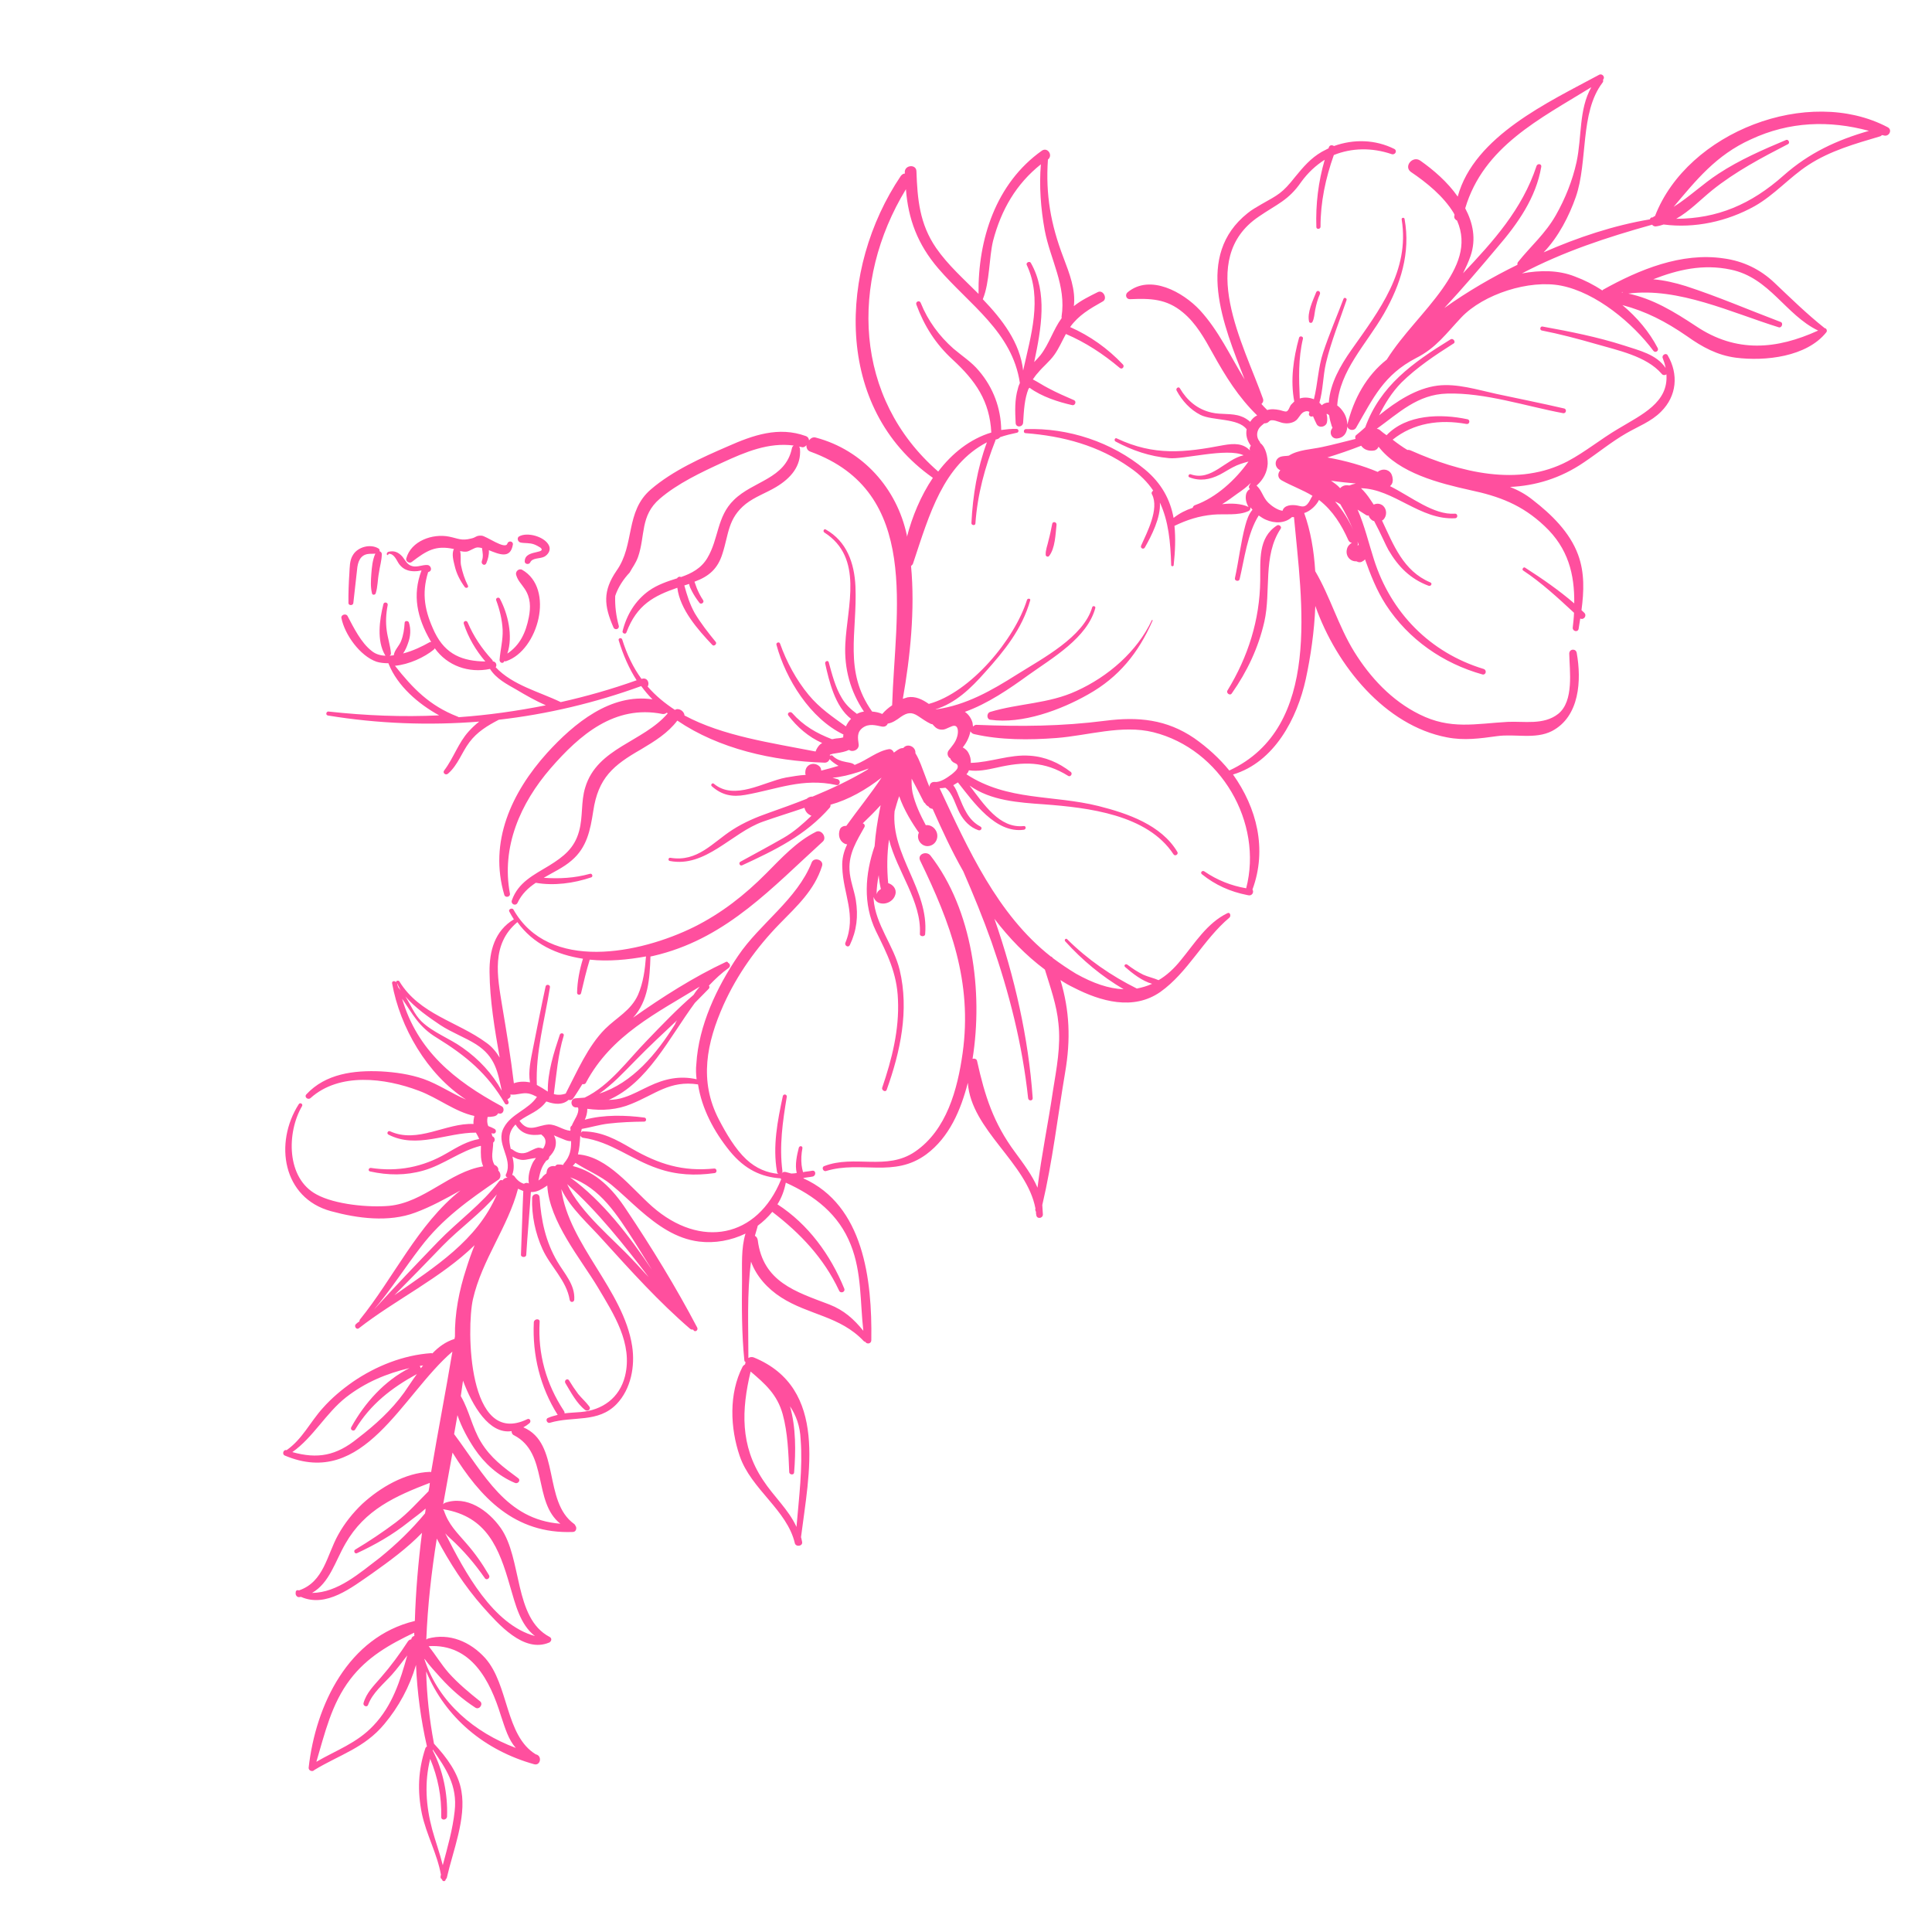 <svg xmlns="http://www.w3.org/2000/svg" xmlns:xlink="http://www.w3.org/1999/xlink" width="500" zoomAndPan="magnify" viewBox="0 0 375 375" height="500" preserveAspectRatio="xMidYMid meet" version="1.0"><defs><clipPath id="ba3a82c058"><path d="M 54 14 L 367 14 L 367 366 L 54 366 Z M 54 14 " clip-rule="nonzero"/></clipPath><clipPath id="570334f6b4"><path d="M 292.16 405.73 L 19.898 352.078 L 95.156 -29.824 L 367.418 23.828 Z M 292.16 405.73 " clip-rule="nonzero"/></clipPath><clipPath id="829c796cec"><path d="M 292.16 405.73 L 19.898 352.078 L 95.156 -29.824 L 367.418 23.828 Z M 292.16 405.73 " clip-rule="nonzero"/></clipPath><clipPath id="43eca11890"><path d="M 291.941 405.688 L 19.961 352.094 L 95.371 -30.578 L 367.352 23.02 Z M 291.941 405.688 " clip-rule="nonzero"/></clipPath><clipPath id="696466928f"><path d="M 291.941 405.688 L 20.109 352.121 L 95.367 -29.793 L 367.203 23.773 Z M 291.941 405.688 " clip-rule="nonzero"/></clipPath></defs><g clip-path="url(#ba3a82c058)"><g clip-path="url(#570334f6b4)"><g clip-path="url(#829c796cec)"><g clip-path="url(#43eca11890)"><g clip-path="url(#696466928f)"><path fill="#ff4f9e" d="M 97.012 116.176 C 96.766 115.809 96.156 116.086 96.309 116.512 C 96.988 118.312 97.465 120.309 97.562 122.234 C 97.645 124.234 97.113 126.113 96.969 128.07 C 96.941 128.617 97.598 128.906 97.855 128.402 L 97.867 128.324 C 98.023 128.355 98.176 128.387 98.266 128.324 C 104.477 126.219 107.711 114.238 101.359 110.605 C 100.719 110.238 99.941 110.961 100.203 111.648 C 100.543 112.746 101.156 113.266 101.828 114.27 C 102.996 116.008 103.031 117.836 102.641 119.824 C 102.055 122.801 100.945 125.203 98.477 126.859 C 99.625 123.438 98.574 119.102 97.012 116.176 Z M 113.59 273.691 C 114.078 274.027 114.812 273.535 114.367 272.977 C 113.738 272.137 112.926 271.418 112.223 270.57 C 111.594 269.73 110.98 268.812 110.441 267.914 C 110.133 267.457 109.496 267.891 109.711 268.406 C 110.785 270.203 111.934 272.414 113.59 273.691 Z M 110.578 252.312 C 110.703 252.891 111.438 252.801 111.465 252.246 C 111.641 249.348 109.527 247.184 108.164 244.852 C 105.906 240.996 105.039 236.938 104.734 232.434 C 104.688 231.473 103.312 231.598 103.285 232.547 C 103.172 235.934 103.918 239.414 105.301 242.465 C 106.852 245.863 109.973 248.543 110.578 252.312 Z M 255.477 56.707 C 254.84 58.328 253.652 60.715 254.102 62.469 C 254.211 62.727 254.609 62.727 254.73 62.512 C 255.109 61.793 255.121 60.922 255.289 60.086 C 255.5 59.012 255.77 58.035 256.195 57.09 C 256.379 56.57 255.734 56.203 255.477 56.707 Z M 239.098 134.574 C 242.082 130.324 244.25 125.75 245.41 120.664 C 246.742 114.738 245.07 107.902 248.566 102.641 C 248.887 102.227 248.199 101.691 247.82 102.016 C 244.176 104.391 244.66 108.773 244.609 112.648 C 244.527 120.328 242.242 127.496 238.258 134.012 C 237.922 134.5 238.75 135.141 239.098 134.574 Z M 202.969 107.695 C 202.984 108.016 203.426 108.184 203.641 107.906 C 204.812 106.395 204.867 103.707 205.074 101.844 C 205.102 101.293 204.34 101.141 204.234 101.676 C 204.023 102.746 203.812 103.816 203.523 104.871 C 203.344 105.789 202.918 106.734 202.969 107.695 Z M 79.918 109.078 C 82.812 106.871 84.535 105.781 88.109 106.566 C 87.609 107.5 88.039 108.93 88.258 109.848 C 88.598 111.344 89.289 112.672 90.223 113.965 C 90.484 114.254 91 114.039 90.832 113.688 C 90.203 112.453 89.758 111.094 89.477 109.691 C 89.324 108.867 89.535 107.801 89.301 106.961 C 89.758 107.051 90.141 107.125 90.633 107.062 C 91.211 106.941 92.051 106.312 92.613 106.262 C 92.859 106.234 93.242 106.309 93.547 106.367 C 93.684 107.266 93.855 108.016 93.523 108.902 C 93.324 109.5 94.105 109.969 94.395 109.312 C 94.699 108.578 94.957 107.68 94.891 106.793 C 96.879 107.578 99.066 108.566 99.543 105.727 C 99.68 105.039 98.688 104.844 98.477 105.516 C 98.066 106.781 94.332 103.984 93.465 103.973 C 92.363 103.914 92.441 104.324 91.449 104.527 C 89.527 105.02 88.914 104.504 87.156 104.156 C 83.945 103.523 79.77 105 78.859 108.395 C 78.68 108.91 79.445 109.461 79.918 109.078 Z M 101.055 105.309 C 101.898 105.477 102.797 105.332 103.684 105.668 C 104.125 105.836 104.555 106.078 104.91 106.305 C 105.52 106.82 104.848 107.008 104.27 107.133 C 103.184 107.395 101.871 107.613 101.848 108.957 C 101.816 109.504 102.656 109.672 102.914 109.168 C 103.34 108.219 104.793 108.504 105.676 108.043 C 106.395 107.629 106.957 106.789 106.57 105.918 C 105.801 104.18 102.348 103.184 100.73 104.133 C 100.273 104.441 100.52 105.203 101.055 105.309 Z M 84.395 125.832 C 84.379 125.906 84.285 125.969 84.18 126.105 C 82.383 127.574 79.41 128.973 76.66 129.227 C 80.152 133.641 83.387 136.977 88.77 139.07 C 88.844 139.082 88.98 139.191 89.059 139.207 C 94.691 138.809 100.324 138.016 105.941 136.898 C 103.969 136.035 102.043 134.941 100.27 133.879 C 98.344 132.781 96.324 131.75 95.109 129.844 C 90.973 130.699 86.816 129.242 84.395 125.832 Z M 167.469 141.246 C 166.262 142.121 166.512 143.281 166.668 144.5 C 166.793 145.477 165.559 146.109 164.793 145.559 C 164.09 145.898 163.266 146.055 162.367 146.191 C 161.953 146.273 161.312 146.305 161.023 146.562 C 161.102 146.578 161.086 146.656 161.16 146.672 C 161.344 146.547 161.57 146.594 161.695 146.777 C 162.43 147.477 163.332 147.734 164.246 147.914 C 164.859 148.035 165.484 148.078 165.887 148.473 C 165.977 148.414 166.055 148.43 166.145 148.363 C 168.293 147.52 170.305 145.773 172.52 145.414 C 172.93 145.34 173.344 145.66 173.5 146.086 C 173.863 145.84 174.152 145.578 174.504 145.41 C 174.777 145.227 175.098 145.211 175.344 145.18 C 176.086 144.215 177.785 144.867 177.68 146.195 C 178.527 147.555 179.004 149.156 179.586 150.617 C 179.848 151.305 180.098 152.066 180.434 152.77 C 180.371 152.281 180.723 151.715 181.426 151.773 C 182.508 151.91 183.895 150.91 184.734 150.285 C 185.113 149.961 185.953 149.332 185.906 148.77 C 185.859 148.207 185.387 148.191 185.035 147.961 C 184.758 147.75 184.559 147.551 184.465 147.215 C 183.961 146.957 183.715 146.195 184.141 145.645 C 184.781 144.82 185.48 144.082 185.766 143.031 C 185.949 142.508 186.16 141.043 185.316 140.875 C 184.785 140.773 183.672 141.586 183.031 141.617 C 182.145 141.68 181.652 141.344 181.074 140.676 C 181.074 140.676 181.074 140.676 181.012 140.582 C 180.938 140.566 180.859 140.555 180.707 140.523 C 179.836 140.113 179.07 139.566 178.227 139.004 C 176.895 138.109 176.055 138.34 174.867 139.133 C 174.027 139.762 173.207 140.316 172.305 140.453 C 172.141 140.898 171.699 141.129 171.16 141.023 C 170.016 140.797 168.672 140.375 167.469 141.246 Z M 173.043 174.164 C 173.027 174.242 173.027 174.242 173.043 174.164 Z M 171.91 173.465 Z M 170.977 172.566 C 170.762 171.652 170.621 170.754 170.559 169.867 C 170.316 171.09 170.152 172.324 170.141 173.594 C 170.215 173.211 170.535 172.797 170.977 172.566 Z M 190.762 58.082 C 194.512 61.992 197.992 66.488 198.59 71.922 C 200.082 65.152 202.367 57.988 199.293 51.43 C 199.062 50.988 199.855 50.59 200.086 51.031 C 203.387 56.84 202.094 63.805 200.738 70.281 C 201.133 69.883 201.543 69.406 201.957 68.934 C 203.66 66.73 204.445 63.949 206.074 61.734 C 206.086 61.656 206.027 61.562 206.043 61.488 C 207.004 55.406 203.859 50.422 202.773 44.656 C 202.012 40.461 201.68 36.109 202.031 31.895 C 197.234 35.711 194.344 40.695 192.758 46.73 C 191.961 49.984 192.125 54.777 190.762 58.082 Z M 242.34 98.398 C 241.863 97.586 241.648 96.672 241.906 95.773 C 242.055 95.406 242.285 95.055 242.621 94.957 C 242.422 94.762 242.312 94.5 242.543 94.148 C 242.648 94.012 242.68 93.859 242.785 93.723 C 241.996 94.52 241.066 95.211 240.242 95.762 C 239.223 96.512 238.199 97.262 237.207 97.859 C 238.996 97.656 240.887 97.715 242.34 98.398 Z M 258.5 93.328 C 258.422 93.312 258.344 93.297 258.344 93.297 C 258.973 93.738 259.602 94.18 260.121 94.758 C 260.625 94.223 261.203 94.098 261.891 94.234 C 262.32 94.078 262.746 93.93 263.16 93.848 C 261.523 93.688 260.043 93.555 258.5 93.328 Z M 260.145 97.855 C 259.793 97.629 259.426 97.477 259.133 97.344 C 260.621 99.062 261.832 100.969 262.648 102.871 C 261.957 101.148 261.094 99.473 260.145 97.855 Z M 263.742 105.789 C 263.637 105.527 263.539 105.191 263.434 104.934 C 263.496 105.023 263.48 105.102 263.523 105.27 C 263.559 105.512 263.605 105.68 263.48 105.895 C 263.574 105.832 263.664 105.773 263.742 105.789 Z M 75.465 107.09 C 76.551 106.828 77.348 107.223 78.066 107.996 C 78.707 108.762 79 109.691 80.148 109.918 C 81.062 110.098 81.949 109.637 82.895 109.664 C 83.539 109.633 83.984 110.594 83.359 110.945 C 83.266 111.008 83.191 110.992 83.098 111.055 C 81.781 115.316 82.465 118.707 84.371 122.73 C 86.52 127.121 89.852 128.332 94.207 128.395 C 92.336 126.203 90.91 123.777 90.016 121.062 C 89.875 120.562 90.562 120.301 90.777 120.816 C 91.914 123.504 93.512 125.879 95.473 128.012 C 95.609 128.117 95.656 128.285 95.641 128.363 C 96.266 128.406 96.527 129.094 96.211 129.508 C 99.488 133.008 104.715 134.277 108.84 136.281 C 113.742 135.184 118.699 133.781 123.566 132.039 C 122.109 129.77 120.957 127.16 120.09 124.293 C 119.941 123.867 120.609 123.68 120.766 124.109 C 121.691 127.066 122.934 129.617 124.496 131.75 C 124.496 131.75 124.496 131.75 124.57 131.766 C 125.598 131.41 126.164 132.551 125.707 133.254 C 127.258 135.07 129.109 136.543 131.004 137.793 C 131.738 137.301 132.852 138.074 132.855 138.871 C 140.32 142.879 149.746 144.184 158.301 145.867 C 158.484 145.348 158.836 144.781 159.215 144.461 C 159.309 144.398 159.488 144.277 159.582 144.219 C 156.949 143.062 154.715 141.113 153.016 138.875 C 152.707 138.418 153.348 137.988 153.746 138.383 C 155.949 140.883 158.523 142.34 161.473 143.477 C 161.641 143.434 161.793 143.461 161.883 143.402 C 162.465 143.277 163.09 143.32 163.684 143.121 C 163.637 142.953 163.684 142.723 163.715 142.57 C 157.262 139.473 152.508 131.793 150.715 125.172 C 150.559 124.746 151.246 124.484 151.402 124.91 C 152.68 128.492 154.535 131.953 156.973 134.895 C 159.09 137.453 161.609 139.141 164.184 140.996 C 164.457 140.418 164.793 139.926 165.188 139.527 C 162.078 137.172 160.922 132.184 160.164 128.777 C 160.086 128.367 160.695 128.09 160.848 128.516 C 161.496 130.867 162.117 133.371 163.371 135.441 C 164.141 136.785 165.152 137.695 166.328 138.562 C 166.77 138.332 167.199 138.18 167.688 138.117 C 165.051 134.188 163.844 129.82 164.074 125.027 C 164.422 117.637 167.691 108.285 160.012 103.359 C 159.66 103.129 159.934 102.551 160.285 102.777 C 164.352 105.086 165.832 109.266 166.043 113.828 C 166.422 122.789 163.68 130.266 169.277 138.113 C 169.977 138.172 170.59 138.289 171.246 138.582 C 171.762 137.969 172.434 137.387 173.164 136.895 C 173.727 118.758 178.867 95.488 157.309 87.668 C 156.715 87.473 156.5 86.953 156.527 86.406 C 156.316 86.68 155.949 86.926 155.504 86.758 C 155.352 86.727 155.277 86.715 155.125 86.684 C 155.188 86.777 155.23 86.941 155.277 87.109 C 155.562 90.5 153.434 92.855 150.641 94.527 C 148.75 95.664 146.539 96.418 144.754 97.812 C 141.266 100.617 141.457 103.668 140.25 107.398 C 139.34 110.395 137.617 111.879 134.797 112.91 C 134.949 113.336 135.105 113.766 135.258 114.191 C 135.582 114.969 135.98 115.762 136.473 116.492 C 136.781 116.949 136.047 117.441 135.742 116.984 C 135.172 116.234 134.684 115.508 134.281 114.711 C 134.051 114.27 133.824 113.828 133.758 113.34 C 133.426 113.434 133.164 113.539 132.828 113.633 C 133.336 115.477 133.863 117.25 134.859 119.031 C 136.059 121.012 137.449 122.797 138.922 124.594 C 139.246 124.973 138.574 125.559 138.254 125.176 C 135.496 122.25 131.984 118.309 131.469 114.082 C 126.953 115.648 123.602 117.367 121.586 122.762 C 121.418 123.207 120.762 122.918 120.836 122.535 C 121.621 119.359 123.277 116.59 125.957 114.66 C 127.621 113.48 129.574 112.832 131.434 112.246 C 131.574 111.957 131.906 111.863 132.199 112 C 134.242 111.293 136.105 110.309 137.289 108.32 C 139.539 104.562 139.113 100.27 142.449 97.039 C 146.195 93.336 152.453 92.98 153.703 87.039 C 153.75 86.809 153.871 86.594 154.055 86.473 C 149.18 85.832 144.684 87.723 140.227 89.781 C 136.125 91.668 131.488 93.852 128.047 96.82 C 124.223 100.113 125.285 103.973 123.836 108.133 C 123.336 109.461 122.832 109.996 122.211 111.141 C 121.008 112.414 119.984 113.957 119.41 115.672 C 119.34 117.641 119.594 119.594 120.098 121.438 C 120.285 122.109 119.355 122.406 119.078 121.793 C 117.219 117.539 116.98 114.715 119.656 110.797 C 123.277 105.723 121.289 99.297 126.348 94.98 C 130.551 91.363 136.207 88.828 141.242 86.648 C 146.199 84.449 151.141 82.727 156.402 84.637 C 156.844 84.801 157.012 85.152 157.031 85.473 C 157.352 85.062 157.809 84.754 158.402 84.949 C 167.449 87.367 174.086 94.785 176.02 103.895 C 176.004 103.973 176.062 104.059 176.035 104.215 C 177.047 100.285 178.715 96.25 181.07 92.746 C 161.758 79.184 162.719 52.156 174.84 34.156 C 175.055 33.879 175.328 33.691 175.648 33.68 C 175.664 33.602 175.602 33.512 175.617 33.434 C 175.582 31.996 177.844 31.809 177.879 33.242 C 178.074 38.68 178.484 43.441 181.691 48.121 C 183.977 51.43 187.082 54.184 189.934 57.043 C 189.797 46.461 193.293 35.57 202.238 29.238 C 203.336 28.5 204.441 30.148 203.402 30.973 C 202.934 37.785 203.945 43.539 206.406 49.973 C 207.605 53.145 208.82 56.242 208.434 59.422 C 209.852 58.273 211.512 57.488 213.098 56.688 C 214.152 56.184 215.059 58.027 214.004 58.535 C 211.504 59.945 209.355 61.188 207.711 63.48 C 211.582 65.199 214.992 67.617 217.949 70.738 C 218.348 71.133 217.816 71.82 217.34 71.41 C 214.141 68.715 210.699 66.449 206.891 64.828 C 206.145 66.188 205.555 67.582 204.672 68.836 C 203.688 70.227 202.48 71.102 201.43 72.402 C 201.035 72.801 200.789 73.227 200.473 73.641 C 201.48 74.156 202.461 74.828 203.473 75.34 C 205.125 76.227 206.801 76.953 208.484 77.68 C 208.988 77.938 208.672 78.746 208.137 78.641 C 205.402 78.023 202.195 76.996 199.836 75.262 C 199.746 75.324 199.73 75.398 199.637 75.461 C 198.848 77.445 198.746 79.57 198.59 81.996 C 198.559 82.945 197.188 83.07 197.137 82.109 C 197.023 79.863 196.926 77.547 197.59 75.371 C 197.664 74.992 197.805 74.703 197.957 74.336 C 196.492 64.445 188.168 59.156 182.102 52.086 C 178.102 47.41 176.285 42.531 175.84 36.73 C 164.93 54.652 165.711 77.266 182.105 91.527 C 184.781 88.004 188.273 85.203 192.41 83.953 C 192.102 77.863 189.387 73.918 184.883 69.777 C 181.594 66.746 179.414 63.301 177.859 59.109 C 177.66 58.516 178.516 58.207 178.715 58.801 C 180.102 62.246 182.293 65.219 185.062 67.668 C 186.762 69.113 188.598 70.27 190.008 71.977 C 192.781 75.219 194.289 79.246 194.332 83.461 C 195.309 83.336 196.285 83.211 197.309 83.254 C 197.781 83.27 197.816 83.91 197.402 83.988 C 196.242 84.23 195.16 84.496 194.137 84.848 C 193.922 85.125 193.574 85.293 193.25 85.309 C 193.234 85.387 193.234 85.387 193.223 85.461 C 191.16 90.691 189.711 96.039 189.328 101.598 C 189.316 102.07 188.535 101.996 188.551 101.523 C 188.824 96.102 189.68 90.953 191.559 85.852 C 183.066 90.285 180.391 99.836 177.27 109.219 C 177.211 109.523 177.012 109.723 176.832 109.848 C 177.633 118.254 176.668 127.586 175.238 135.637 C 175.578 135.543 175.832 135.438 176.172 135.348 C 177.652 135.082 179.027 135.75 180.281 136.629 C 188.414 134.426 196.969 124.047 199.344 116.426 C 199.492 116.059 200.105 116.176 199.957 116.543 C 198.383 122.109 194.926 126.348 191.168 130.523 C 188.414 133.633 185.473 136.465 181.582 137.68 C 181.582 137.68 181.582 137.68 181.66 137.695 C 187.535 136.871 192.461 134.035 197.445 130.887 C 202.336 127.805 210.297 123.664 211.992 117.887 C 212.07 117.504 212.676 117.621 212.602 118.004 C 211.062 123.812 204.262 127.707 199.645 131.004 C 195.941 133.688 191.719 136.586 187.281 138.172 C 187.984 138.625 188.535 139.445 188.766 140.285 C 188.801 140.531 188.832 140.777 188.859 141.02 C 189.059 140.82 189.332 140.637 189.641 140.695 C 198.223 141.039 206.012 140.988 214.559 139.895 C 220.91 139.082 226.438 139.617 231.824 143.297 C 234.336 145.062 236.691 147.191 238.609 149.555 C 256.695 141.137 252.641 116.613 251.16 100.371 C 251.004 100.344 250.914 100.402 250.762 100.371 C 249.406 101.613 247.418 101.621 245.738 100.891 C 245.297 100.723 244.805 100.391 244.316 100.055 C 242.125 103.512 241.516 108.625 240.609 112.414 C 240.504 112.953 239.59 112.773 239.695 112.234 C 240.445 108.812 240.82 105.316 241.711 102 C 242.012 100.871 242.391 99.754 243.105 98.945 C 242.98 98.762 242.844 98.652 242.723 98.473 C 242.738 98.793 242.602 99.082 242.344 99.191 C 240.328 100.141 237.641 99.691 235.457 99.895 C 232.711 100.148 230.422 100.887 227.965 102.07 C 228.203 104.496 228.102 107.016 227.805 109.734 C 227.758 109.965 227.363 109.965 227.328 109.723 C 227.195 105.172 226.805 101.129 225.129 97.543 C 225.352 100.445 223.438 104.113 222.223 106.254 C 221.961 106.758 221.242 106.379 221.504 105.875 C 222.641 103.32 225.039 98.797 223.613 95.973 C 223.426 95.703 223.566 95.41 223.836 95.223 C 222.734 93.582 221.277 92.105 219.32 90.766 C 213.258 86.477 206.32 84.633 199.051 84.074 C 198.578 84.059 198.652 83.281 199.125 83.293 C 207.355 83.012 215.777 85.781 222.191 91.094 C 225.469 93.801 227.141 96.988 227.793 100.527 C 228.918 99.637 230.156 99.012 231.512 98.562 C 231.559 98.332 231.68 98.121 232.016 98.027 C 236.121 96.535 239.805 93.137 242.332 89.586 C 241.324 89.863 240.316 90.141 239.25 90.723 C 238.363 91.184 237.633 91.676 236.746 92.137 C 234.812 93.105 232.918 93.445 230.855 92.641 C 230.488 92.492 230.762 91.91 231.129 92.062 C 235.133 93.484 237.902 89.109 241.383 88.367 C 238.184 86.867 229.625 89.223 226.906 88.926 C 223.16 88.586 219.812 87.453 216.512 85.688 C 216.16 85.461 216.434 84.879 216.785 85.105 C 224.047 88.523 229.895 87.852 237.48 86.406 C 239.617 86.035 241.285 86.047 242.602 87.418 C 242.617 87.344 242.555 87.25 242.566 87.176 C 242.535 86.93 242.66 86.715 242.781 86.5 C 242.09 85.57 241.75 84.473 241.977 83.328 C 240.352 81.102 235.312 81.695 233.004 80.527 C 230.984 79.496 229.426 77.758 228.379 75.809 C 228.148 75.367 228.789 74.938 229.02 75.379 C 230.387 77.711 232.422 79.461 235.156 80.078 C 237.051 80.531 239.109 80.145 240.887 80.812 C 241.559 81.023 242.188 81.465 242.66 81.875 C 243.012 81.312 243.5 80.848 244.016 80.633 C 240.355 77.055 237.887 73.078 235.367 68.535 C 233.789 65.684 232.145 62.742 229.621 60.656 C 226.418 57.965 223.258 57.898 219.332 58.074 C 218.539 58.078 218.324 57.164 218.887 56.719 C 223.242 53.133 229.609 56.688 232.887 60.191 C 236.547 64.168 238.758 69.047 241.582 73.648 C 237.414 62.988 231.875 49.598 242.148 41.387 C 243 40.68 243.883 40.223 244.875 39.625 C 248.09 37.797 248.855 37.551 251.395 34.324 C 252.965 32.41 254.406 30.711 256.559 29.465 C 257 29.238 257.441 29.008 257.887 28.777 C 257.902 28.703 257.914 28.625 257.914 28.625 C 258.094 28.105 258.57 28.117 258.922 28.344 C 262.766 26.961 266.953 27.074 270.637 28.91 C 271.281 29.273 270.793 30.129 270.121 29.918 C 266.254 28.602 262.344 28.703 258.895 30.09 C 257.293 34.609 256.309 39.18 256.312 44.02 C 256.297 44.492 255.562 44.586 255.504 44.098 C 255.352 39.625 255.887 35.285 257.125 31.008 C 255.406 32.098 253.852 33.535 252.543 35.344 C 250.094 38.906 247.809 39.645 244.316 42.051 C 232.137 50.285 241.41 66.871 245.137 77.367 C 245.289 77.793 245.137 78.16 244.848 78.418 C 245.172 78.797 245.57 79.195 245.965 79.59 C 246.73 79.344 247.508 79.422 248.348 79.586 C 248.73 79.66 249.391 79.949 249.723 79.855 C 250.152 79.703 250.316 78.859 250.621 78.523 C 250.82 78.324 251.016 78.129 251.215 77.93 C 250.441 73.809 251.039 69.562 252.141 65.574 C 252.23 65.113 252.996 65.266 252.906 65.723 C 251.984 69.59 252.105 73.422 252.285 77.344 C 253.211 77.051 254.145 77.156 255.031 77.488 C 255.785 74.465 255.84 71.379 256.824 68.398 C 257.988 64.898 259.461 61.461 260.777 57.992 C 260.93 57.625 261.512 57.898 261.359 58.266 C 260.027 62.207 258.328 66.395 257.363 70.488 C 256.773 73.074 256.816 75.699 256.09 78.172 C 256.289 78.371 256.426 78.477 256.547 78.66 C 256.926 78.336 257.367 78.109 257.922 78.137 C 258.168 74.457 260.117 71.031 262.32 67.895 C 267.719 60.23 273.668 52.598 272.066 42.602 C 271.988 42.191 272.629 42.156 272.633 42.551 C 273.809 49.055 271.887 55.184 268.621 60.887 C 265.125 66.941 260.023 71.887 259.555 78.699 C 260.047 79.031 260.43 79.504 260.738 79.961 C 261.852 81.531 262.062 84.902 259.484 85.113 C 258.598 85.176 258.059 84.277 258.379 83.465 C 258.5 83.25 258.605 83.113 258.637 82.961 C 258.578 82.867 258.578 82.867 258.512 82.777 C 258.266 82.016 258.082 81.344 257.988 80.609 C 257.789 80.414 257.574 80.289 257.484 80.355 C 257.621 80.855 257.672 81.422 257.566 81.957 C 257.387 82.871 256.055 83.164 255.578 82.359 C 255.352 81.918 255.074 81.309 254.855 80.789 C 254.414 81.016 253.852 80.668 254.125 80.09 C 254.141 80.012 254.141 80.012 254.152 79.938 C 253.863 79.797 253.637 79.754 253.207 79.906 C 252.355 80.215 252.141 81.285 251.332 81.762 C 250.617 82.176 249.805 82.254 248.969 82.09 C 248.277 81.953 246.84 81.191 246.324 81.801 C 246.023 82.141 245.699 82.156 245.379 82.176 C 245.09 82.434 244.727 82.676 244.406 83.094 C 243.844 83.934 243.875 84.973 244.52 85.734 C 244.578 85.824 244.562 85.902 244.625 85.992 C 245.727 86.844 246.07 88.734 246.059 90.004 C 245.969 91.652 245.211 93.09 243.961 94.195 L 243.871 94.254 C 243.949 94.27 244.012 94.363 244.012 94.363 C 244.941 95.258 245.16 96.57 246.156 97.562 C 246.754 98.152 247.93 99.02 248.941 99.141 C 249.242 98.012 250.77 97.914 251.836 98.125 C 252.602 98.277 253.184 98.551 253.809 97.797 C 254.219 97.324 254.418 96.727 254.75 96.238 C 252.836 95.07 250.758 94.344 248.754 93.23 C 247.898 92.746 248.004 91.816 248.504 91.281 C 247.191 90.703 247.32 88.824 248.879 88.578 C 249.293 88.5 249.762 88.512 250.176 88.434 C 251.988 87.281 254.543 87.23 256.617 86.77 C 258.77 86.32 260.949 85.719 263.117 85.191 C 263.008 84.934 262.996 84.613 263.266 84.43 C 263.832 83.984 264.41 83.465 264.988 82.941 C 267.926 74.875 274.117 70.457 281.523 65.891 C 282.07 65.52 282.688 66.434 282.078 66.711 C 278.543 68.949 274.973 71.344 272.02 74.25 C 270.133 76.18 268.84 78.305 267.672 80.617 C 271.07 77.875 274.895 75.371 279.043 74.844 C 282.785 74.391 286.746 75.648 290.398 76.445 C 294.812 77.395 299.242 78.27 303.566 79.277 C 304.18 79.398 304 80.312 303.387 80.195 C 296.191 78.855 288.23 76.176 280.883 76.395 C 275.141 76.535 271.484 80.176 267.234 83.227 C 267.387 83.258 267.617 83.301 267.754 83.41 C 268.23 83.82 268.645 84.141 269.133 84.477 C 273.027 80.402 279.641 80.277 284.824 81.375 C 285.434 81.496 285.254 82.414 284.641 82.293 C 279.43 81.348 274.363 82.094 270.312 85.34 C 271.273 86.086 272.176 86.738 273.172 87.332 C 273.414 87.301 273.645 87.348 273.938 87.484 C 283.277 91.625 294.758 94.602 304.332 89.504 C 307.699 87.711 310.73 85.211 314.059 83.25 C 318.738 80.441 323.875 78.121 323.449 72.641 C 323.25 72.84 322.762 72.902 322.516 72.539 C 319.543 69.094 313.891 67.98 309.766 66.77 C 306.309 65.773 302.766 64.836 299.25 64.145 C 298.793 64.055 298.941 63.289 299.398 63.379 C 304.762 64.355 310.035 65.395 315.188 67.047 C 318.168 68.031 321.512 68.77 323.293 71.422 C 323.184 70.766 322.984 70.168 322.723 69.484 C 322.52 68.887 323.406 68.426 323.695 68.961 C 325.832 72.637 325.477 76.852 322.414 79.898 C 320.527 81.828 317.875 82.809 315.633 84.117 C 312.766 85.77 310.203 87.887 307.461 89.727 C 302.875 92.867 297.992 94.289 293.105 94.516 C 294.652 95.137 296.09 95.895 297.527 97.051 C 301.105 99.82 304.707 103.305 306.305 107.668 C 307.598 111.176 307.445 114.797 306.965 118.43 C 307.164 118.629 307.301 118.734 307.5 118.934 C 308.098 119.527 307.367 120.414 306.727 120.051 C 306.59 120.738 306.547 121.363 306.41 122.051 C 306.262 122.812 305.203 122.527 305.266 121.824 C 305.367 120.895 305.488 119.883 305.516 118.938 C 302.359 116.016 299.207 113.094 295.625 110.723 C 295.352 110.508 295.688 110.02 295.977 110.156 C 299.359 112.328 302.57 114.547 305.559 117.121 C 305.633 111.504 304.41 106.422 299.785 102.098 C 295.438 97.988 291.004 96.324 285.289 95.117 C 279.359 93.789 271.566 91.855 267.578 86.707 C 267.43 87.074 267.141 87.332 266.805 87.426 C 265.812 87.625 264.758 87.34 264.207 86.516 C 262.055 87.363 259.844 88.117 257.645 88.793 C 261.176 89.414 264.629 90.41 267.41 91.594 C 268.172 90.949 269.441 90.961 270.039 91.953 C 270.211 92.301 270.301 92.641 270.316 92.957 C 270.363 93.125 270.348 93.203 270.316 93.355 C 270.32 93.754 270.09 94.105 269.805 94.363 C 273.992 96.461 278.293 100.004 282.402 99.703 C 282.965 99.656 283.031 100.543 282.465 100.59 C 275.641 100.992 270.566 94.91 264.168 94.762 C 264.902 95.461 265.473 96.211 265.898 96.848 C 266.145 97.215 266.391 97.582 266.637 97.945 C 267.246 97.668 267.871 97.715 268.422 98.141 C 269.234 98.855 269.223 100.125 268.523 100.855 C 268.43 100.918 268.34 100.98 268.25 101.039 C 270.492 105.77 272.352 110.816 277.629 113.047 C 278.07 113.215 277.785 113.871 277.266 113.688 C 273.719 112.355 271.406 109.996 269.504 106.766 C 269.027 105.953 267.996 103.531 266.719 101.137 C 266.645 101.121 266.645 101.121 266.566 101.105 C 266.125 100.941 265.742 100.469 265.664 100.059 C 265.496 100.102 265.27 100.059 265.129 99.953 C 264.562 99.602 264.074 99.266 263.508 98.918 C 264.875 102.043 265.695 105.539 266.68 108.59 C 269.961 118.914 277.559 126.68 287.969 129.844 C 288.641 130.055 288.445 131.047 287.758 130.914 C 280.09 128.766 273.383 124.113 268.996 117.379 C 267.172 114.555 266.02 111.551 264.941 108.562 C 264.832 108.699 264.73 108.836 264.562 108.883 C 264.18 109.207 263.707 109.191 263.277 108.949 C 262.07 109.027 261.105 107.887 261.438 106.602 C 261.543 106.066 261.953 105.594 262.395 105.363 C 262.094 105.305 261.879 105.18 261.707 104.832 C 260.387 101.871 258.699 99.16 256.16 97.152 C 256.082 97.137 256.098 97.059 256.02 97.043 C 255.488 98.129 254.332 99.172 253.309 99.527 C 253.23 99.512 253.219 99.59 253.141 99.574 C 254.371 102.988 255.043 106.852 255.281 110.863 C 258.195 115.805 259.77 121.508 262.84 126.48 C 265.969 131.535 270.164 136.016 275.52 138.656 C 281.516 141.664 286.352 140.473 292.609 140.117 C 295.816 139.957 299.621 140.789 302.441 138.566 C 305.551 136.086 304.645 130.191 304.59 126.848 C 304.621 125.902 305.902 125.84 306.043 126.738 C 306.988 132.004 306.629 139.074 301.23 141.898 C 297.965 143.555 294.07 142.391 290.559 142.887 C 287.215 143.344 284.191 143.777 280.832 143.117 C 268.898 140.844 259.426 129.297 255.301 117.613 C 255.117 122.578 254.379 127.508 253.461 131.773 C 251.789 139.453 247.34 147.941 239.328 150.332 C 243.93 156.789 246 164.816 243.102 172.656 C 243.41 173.113 243.105 173.848 242.406 173.789 L 242.328 173.773 C 242.254 173.758 242.098 173.727 242.023 173.715 C 238.816 173.082 235.895 171.789 233.293 169.691 C 232.879 169.371 233.379 168.836 233.793 169.156 C 236.242 170.828 238.965 171.922 241.883 172.414 C 245.191 159.66 236.961 145.418 223.883 142.129 C 217.754 140.605 211.133 142.789 205.012 143.25 C 199.773 143.645 194.215 143.664 189.125 142.5 C 188.742 142.426 188.547 142.227 188.359 141.953 C 188.133 143.102 187.602 144.184 186.871 145.07 C 187.301 145.316 187.715 145.633 187.945 146.074 C 188.297 146.703 188.484 147.371 188.422 148.074 C 192.332 147.973 195.977 146.391 199.887 146.684 C 202.867 146.875 205.496 148.027 207.84 149.836 C 208.25 150.156 207.797 150.859 207.367 150.617 C 202.703 147.715 198.715 147.801 193.48 148.992 C 191.574 149.41 189.836 149.781 188.062 149.512 C 188.031 149.664 187.938 149.727 187.91 149.879 C 187.805 150.016 187.695 150.156 187.59 150.293 C 195.609 155.52 204.355 154.23 213.277 156.465 C 218.871 157.883 225.414 160.125 228.512 165.34 C 228.82 165.797 228.09 166.285 227.781 165.828 C 222.723 158.086 211.156 156.762 202.707 156.125 C 197.699 155.773 192.293 155.426 188.191 152.473 C 190.969 156.113 194.004 160.84 198.703 160.336 C 199.195 160.273 199.211 160.992 198.723 161.055 C 193.258 161.801 188.98 155.723 185.93 151.867 C 185.656 152.051 185.305 152.223 185.031 152.406 C 185.473 152.969 185.797 153.746 186.059 154.43 C 187.027 156.766 187.906 159.16 190.277 160.422 C 190.781 160.68 190.414 161.32 189.898 161.141 C 188.262 160.582 187.082 159.316 186.27 157.809 C 185.453 156.297 184.957 153.98 183.504 152.898 C 183.09 152.977 182.695 152.977 182.375 152.992 C 187.906 164.793 193.578 177.496 203.957 185.652 C 204.109 185.684 204.246 185.785 204.367 185.973 C 205.824 187.051 207.293 188.055 208.852 188.996 C 212.141 190.836 215.184 191.91 218.098 192.012 C 213.832 189.5 210.082 186.383 206.758 182.711 C 206.496 182.426 206.895 182.023 207.152 182.316 C 211.133 186.273 215.68 189.391 220.664 191.879 C 221.656 191.68 222.664 191.398 223.625 190.957 C 221.668 190.41 219.816 188.938 218.391 187.703 C 218.055 187.398 218.449 187 218.801 187.23 C 219.77 187.977 220.824 188.656 221.91 189.191 C 222.859 189.617 223.926 189.828 224.875 190.25 C 226.398 189.359 227.848 188.059 229.215 186.344 C 231.922 183.07 234.277 179.172 238.23 177.25 C 238.766 176.957 238.996 177.797 238.617 178.121 C 233.574 182.363 230.566 188.754 225.219 192.539 C 219.977 196.188 213.66 194.391 208.398 191.688 C 207.527 191.273 206.672 190.789 205.832 190.227 C 207.605 196.133 207.848 201.734 206.738 208.18 C 205.297 216.703 204.285 225.473 202.309 233.887 C 202.355 234.453 202.387 235.094 202.422 235.734 C 202.422 236.527 201.199 236.684 201.137 235.797 C 201.094 235.633 201.059 235.387 201.09 235.234 C 201.027 235.145 200.984 234.973 200.934 234.809 C 200.949 234.734 200.965 234.656 200.98 234.578 C 199.32 225.684 188.504 219.348 187.855 210.172 C 186.492 215.457 184.266 220.734 179.797 224.055 C 173.492 228.688 167.191 225.223 160.352 227.289 C 159.758 227.484 159.391 226.543 159.984 226.34 C 165.828 224.078 172.098 227.297 177.598 223.543 C 183.742 219.359 185.855 211.445 186.844 204.418 C 188.773 190.594 184.512 179.203 178.582 167.004 C 178.027 165.785 179.828 165.105 180.594 166.051 C 188.762 176.551 190.855 192.512 188.773 205.512 C 189.105 205.422 189.566 205.512 189.645 205.922 C 191.156 212.727 192.824 217.977 197.023 223.645 C 198.652 225.867 200.352 228.105 201.379 230.531 C 202.145 224.254 203.469 217.93 204.383 211.684 C 205.074 207.375 205.93 203.02 205.441 198.641 C 205.113 195.086 203.879 191.668 202.816 188.203 C 199.086 185.406 195.852 182.07 193.016 178.34 C 196.973 189.672 199.633 201.543 200.445 213.129 C 200.492 213.691 199.684 213.773 199.562 213.191 C 198.445 202.734 195.895 192.711 192.449 182.828 C 190.816 178.223 188.938 173.645 186.973 169.133 C 184.73 165.199 182.844 161.102 181.027 157.012 C 180.797 156.965 180.57 156.922 180.367 156.723 C 180.293 156.707 180.309 156.633 180.246 156.539 L 180.172 156.527 C 179.957 156.402 179.68 156.191 179.574 155.93 C 179.438 155.824 179.297 155.719 179.25 155.551 C 178.512 154.059 177.699 152.547 176.949 151.129 C 176.934 152 176.926 152.871 177.125 153.859 C 177.637 156.105 178.648 158.211 179.691 160.16 C 180.426 160.066 181.219 160.461 181.637 161.18 C 182.293 162.258 181.84 163.758 180.574 164.145 C 179.215 164.59 177.961 163.312 178.219 162.012 C 178.246 161.859 178.262 161.785 178.371 161.645 C 177.066 159.801 175.438 157.18 174.531 154.539 C 174.184 155.504 173.91 156.48 173.637 157.461 C 172.898 166.043 180.324 172.664 179.57 181.32 C 179.543 181.875 178.52 181.828 178.547 181.281 C 178.91 175.004 174.117 169.137 172.555 162.961 C 172.148 165.816 172.141 168.672 172.395 171.418 C 173.297 171.676 174.078 172.543 173.793 173.598 C 173.43 175.035 171.688 175.801 170.391 175.148 C 169.961 174.906 169.715 174.539 169.562 174.113 C 169.531 174.266 169.594 174.359 169.562 174.512 C 169.926 179.5 173.496 183.535 174.629 188.281 C 176.496 196.109 174.766 204.102 172.113 211.512 C 171.914 212.109 171.059 211.621 171.238 211.102 C 173.117 205.602 174.57 199.855 174.293 194.008 C 174.109 188.895 172.219 185.191 170.008 180.707 C 167.473 175.449 167.898 169.66 169.762 164.234 C 169.926 161.805 170.312 159.426 170.809 156.902 C 170.855 156.672 170.883 156.52 170.93 156.293 C 169.82 157.5 168.633 158.695 167.457 159.812 C 167.766 159.875 167.934 160.223 167.797 160.516 C 166.324 163.16 164.727 165.621 164.887 168.828 C 164.973 170.828 165.785 172.734 166.113 174.703 C 166.609 177.816 166.297 180.613 164.949 183.438 C 164.672 184.02 163.895 183.551 164.074 183.027 C 166.332 177.602 163.637 173.582 163.484 168.312 C 163.402 166.711 163.766 165.277 164.434 163.898 C 164.203 163.852 164.051 163.824 163.836 163.703 C 162.84 163.109 162.668 161.965 163.02 161 C 163.199 160.48 163.793 160.281 164.27 160.293 C 166.566 157.098 168.969 154.16 171.113 150.934 C 168.113 153.277 164.715 155.227 161.188 156.199 C 161.234 156.363 161.203 156.516 161.082 156.73 C 156.363 162.148 150.398 165.023 144.023 167.969 C 143.598 168.125 143.32 167.516 143.688 167.27 C 146.445 165.75 149.285 164.246 152.059 162.648 C 154.117 161.469 155.855 159.906 157.516 158.328 C 157.438 158.312 157.285 158.281 157.223 158.195 C 156.641 157.922 156.273 157.371 156.148 156.793 C 153.512 157.699 150.812 158.516 148.078 159.484 C 142.023 161.625 136.941 168.48 129.988 167.109 C 129.609 167.035 129.727 166.422 130.109 166.496 C 135.41 167.383 138.32 163.512 142.219 161.031 C 144.398 159.633 146.824 158.602 149.297 157.742 C 151.766 156.879 154.16 156.004 156.574 155.051 C 156.863 154.789 157.211 154.621 157.609 154.617 L 157.688 154.633 C 161.316 153.125 164.809 151.516 168.312 149.43 C 168.406 149.367 168.516 149.23 168.605 149.168 C 167.918 149.43 167.156 149.676 166.562 149.875 C 164.867 150.418 163.277 150.816 161.586 150.961 C 161.891 151.02 162.258 151.172 162.566 151.23 C 163.234 151.445 163.102 152.527 162.34 152.375 C 155.797 150.93 150.824 153.203 144.66 154.289 C 142.109 154.738 140.125 154.348 138.164 152.613 C 137.828 152.309 138.312 151.848 138.574 152.137 C 142.602 155.469 148.254 151.742 152.543 150.922 C 153.855 150.703 155.094 150.473 156.379 150.406 C 156.328 150.242 156.281 150.074 156.312 149.922 C 156.293 148.406 157.926 147.777 159.012 148.707 C 159.285 148.922 159.383 149.254 159.398 149.574 C 160.48 149.312 161.656 148.988 162.754 148.648 C 162.113 148.285 161.484 147.844 161.023 147.355 C 160.875 147.723 160.57 148.059 160.02 148.031 C 150 147.723 139.52 145.34 131.469 139.867 C 129.641 142.285 127.113 143.848 124.414 145.457 C 119.047 148.527 116.109 150.961 115.148 157.441 C 114.578 161.137 113.918 164.496 110.961 167.008 C 109.332 168.434 107.332 169.309 105.535 170.383 C 108.59 170.586 111.477 170.445 114.496 169.609 C 114.926 169.457 115.188 170.145 114.758 170.297 C 111.359 171.449 107.523 171.965 103.996 171.352 C 102.531 172.328 101.266 173.508 100.449 175.25 C 100.07 175.969 99.059 175.453 99.363 174.723 C 100.605 171.238 103.578 169.84 106.645 167.98 C 109.355 166.293 111.504 164.656 112.395 161.34 C 113.18 158.559 112.73 155.613 113.594 152.848 C 115.906 145.133 124.855 144.039 129.602 138.469 C 129.543 138.375 129.465 138.359 129.391 138.344 C 129.188 138.543 128.855 138.637 128.551 138.578 C 119.305 136.754 112.508 142.637 106.863 149.141 C 101.004 155.922 97.273 164.391 98.977 173.453 C 99.086 174.113 98.094 174.312 97.891 173.719 C 94.84 163.434 99.273 153.836 106.184 146.152 C 111.449 140.363 118.551 134.543 126.645 135.742 C 125.852 134.953 125.145 134.098 124.457 133.168 C 115.562 136.414 106.238 138.625 96.816 139.703 C 94.605 140.855 92.625 142.051 91.121 144.055 C 89.613 146.059 88.902 148.457 86.984 150.145 C 86.496 150.605 85.824 149.992 86.234 149.52 C 88.059 147.102 88.953 144.184 90.977 141.965 C 91.586 141.293 92.27 140.633 93.016 140.062 C 83.262 140.84 73.332 140.473 63.645 138.879 C 63.113 138.773 63.34 138.023 63.797 138.113 C 71.023 138.902 78.109 139.191 85.242 138.852 C 81.156 136.617 77.16 133.133 75.453 128.906 C 75.469 128.832 75.391 128.816 75.406 128.738 C 74.539 128.727 73.758 128.652 73.086 128.441 C 69.891 127.336 66.902 123.176 66.266 119.953 C 66.156 119.297 67.16 119.023 67.453 119.555 C 68.668 121.855 70.082 124.754 72.148 126.352 C 72.898 126.977 73.875 127.246 74.824 127.277 L 74.762 127.184 C 73.086 124.395 73.656 120.301 74.414 117.277 C 74.52 116.742 75.355 116.91 75.25 117.441 C 74.922 119.121 74.836 120.773 75.066 122.406 C 75.258 123.867 75.766 125.32 75.875 126.77 C 75.906 127.012 75.801 127.148 75.617 127.273 C 75.859 127.242 76.184 127.227 76.426 127.195 C 76.547 126.188 77.504 125.344 77.836 124.457 C 78.309 123.281 78.461 122.121 78.543 120.867 C 78.547 120.473 79.188 120.441 79.355 120.789 C 79.801 122.148 79.684 123.551 79.184 124.883 C 78.984 125.477 78.684 126.211 78.242 126.836 C 80.164 126.344 82.008 125.438 83.352 124.672 C 83.445 124.609 83.598 124.641 83.688 124.578 C 83.625 124.488 83.625 124.488 83.562 124.395 C 80.957 119.914 79.996 115.52 81.816 110.719 C 80.898 110.938 79.785 110.957 78.973 110.637 C 78.379 110.441 77.902 110.031 77.523 109.559 C 77.016 108.902 76.582 107.469 75.469 107.484 C 75.09 108.203 74.812 107.199 75.465 107.09 Z M 67.812 111.293 C 67.684 113.172 67.609 115.145 67.633 117.051 C 67.617 117.523 68.473 117.613 68.578 117.078 C 68.848 114.91 69.039 112.727 69.309 110.559 C 69.426 109.152 69.879 107.656 71.574 107.512 C 72.062 107.449 72.445 107.527 72.855 107.449 C 72.297 108.688 72.176 110.094 72.074 111.418 C 71.984 112.672 71.898 113.926 72.207 115.176 C 72.285 115.586 72.863 115.461 72.926 115.156 C 73.332 113.891 73.285 112.531 73.555 111.156 C 73.719 109.918 74.098 108.805 74.109 107.539 C 74.094 107.215 73.879 107.094 73.664 106.973 C 73.711 106.742 73.664 106.574 73.449 106.453 C 71.891 105.512 69.465 106.145 68.52 107.703 C 67.836 108.758 67.887 110.117 67.812 111.293 Z M 160.961 253.195 C 163.836 254.316 165.723 256.035 167.574 258.309 C 166.934 252.703 167.27 246.977 165.145 241.641 C 162.82 235.707 158.141 232.086 152.523 229.555 C 152.223 231.082 151.711 232.488 150.902 233.758 C 156.887 237.633 161.195 243.562 163.871 250.117 C 164.133 250.805 163.109 251.156 162.852 250.473 C 159.883 244.176 155.348 239.395 149.902 235.223 C 149.062 236.25 148.09 237.168 147.07 237.918 C 147.055 237.996 147.039 238.07 147.023 238.148 C 146.824 238.746 146.719 239.281 146.523 239.875 C 146.816 240.012 147 240.285 147.078 240.699 C 148.094 248.832 154.465 250.727 160.961 253.195 Z M 151.625 228.898 C 151.562 228.805 151.562 228.805 151.5 228.715 C 147.82 228.465 144.609 227.039 141.664 223.445 C 138.598 219.668 136.223 215.234 135.488 210.484 C 130.02 209.648 127.172 212.418 122.52 214.277 C 119.836 215.414 116.859 215.621 114 215.219 C 114.004 216.012 113.762 216.836 113.504 217.34 C 117.199 216.32 121.457 216.449 125.094 216.926 C 125.551 217.016 125.492 217.719 125.02 217.707 C 122.711 217.727 120.391 217.824 118.117 218.09 C 116.332 218.293 114.637 218.832 112.91 219.129 C 112.867 219.359 112.82 219.586 112.777 219.816 C 112.777 219.816 112.777 219.816 112.762 219.891 C 112.883 219.68 112.992 219.543 113.297 219.602 C 116.855 219.668 119.578 221.156 122.637 222.949 C 127.836 225.957 132.543 227.438 138.621 226.812 C 139.184 226.766 139.25 227.652 138.684 227.699 C 134.93 228.227 131.312 228.07 127.672 226.797 C 122.535 225.07 118.617 221.602 113.133 220.836 C 112.902 220.793 112.703 220.594 112.656 220.426 C 112.641 220.504 112.641 220.504 112.625 220.578 C 112.555 221.754 112.48 222.93 112.18 224.062 C 117.969 224.488 122.551 230.629 126.609 234.203 C 135.949 242.391 146.984 240.363 151.625 228.898 Z M 110.664 228.523 C 117.047 233.195 122.09 239.824 126.566 246.496 C 125.418 244.68 124.281 242.793 123.129 240.98 C 119.785 235.797 116.535 230.555 110.664 228.523 Z M 122.82 244.566 C 123.879 245.648 124.844 246.789 125.898 247.871 C 121.039 241.52 116.152 235.316 110.09 229.84 C 112.578 235.328 119.16 240.594 122.82 244.566 Z M 106.051 227.773 C 106.078 227.621 106.125 227.391 106.156 227.238 C 106.305 226.473 107.07 226.227 107.758 226.363 C 107.879 226.148 108.152 225.969 108.457 226.027 C 108.777 226.012 109.008 226.055 109.316 226.117 C 109.332 226.039 109.344 225.965 109.449 225.828 C 110.684 224.402 110.863 223.09 110.855 221.5 C 110.461 221.5 110.078 221.426 109.711 221.273 C 108.902 220.957 108.168 220.652 107.508 220.363 C 107.926 221.082 108.004 221.891 107.746 222.793 C 107.535 223.465 107.109 224.016 106.605 224.551 C 106.605 224.945 106.32 225.211 105.98 225.301 L 105.969 225.375 C 105.023 226.543 104.77 227.84 104.512 229.137 C 104.695 229.016 104.891 228.816 105.168 228.629 C 105.305 228.34 105.684 228.02 106.051 227.773 Z M 89.871 267.988 C 89.754 268.996 89.559 269.988 89.438 270.996 L 89.5 271.09 C 91.094 273.863 91.652 277.07 93.328 279.855 C 95.246 283.012 97.68 284.762 100.586 286.922 C 101.137 287.348 100.512 288.098 99.934 287.824 C 96.703 286.473 94.012 284.039 92.109 281.203 C 90.883 279.375 89.59 277.059 88.793 274.68 C 88.551 275.898 88.387 277.137 88.145 278.359 C 93.984 286.176 98.211 294.945 108.766 295.754 C 103.406 291.523 106.465 282.051 99.77 278.586 C 99.402 278.434 99.309 278.102 99.293 277.781 C 94.957 278.434 91.688 272.871 89.871 267.988 Z M 86.141 292.961 C 86.062 292.945 86.062 292.945 85.988 292.934 C 86.047 293.023 86.109 293.113 86.172 293.207 C 87.066 295.922 88.676 297.43 90.484 299.531 C 92.168 301.449 93.594 303.477 94.898 305.715 C 95.266 306.266 94.426 306.895 94.074 306.27 C 92.156 303.512 89.969 300.938 87.41 298.609 C 87.074 298.305 86.734 297.996 86.414 297.617 C 90.301 305.285 95.707 315.32 103.832 317.555 C 100.941 315.32 100.047 311.414 98.996 307.875 C 96.883 300.473 94.512 294.371 86.141 292.961 Z M 83.207 319.52 C 83.133 319.504 83.133 319.504 83.207 319.52 C 84.543 321.211 85.676 323.102 87.105 324.73 C 88.926 326.754 91.039 328.523 93.168 330.211 C 93.855 330.742 93.062 331.934 92.285 331.465 C 89.82 329.871 87.586 327.922 85.562 325.695 C 84.523 324.539 83.344 323.273 82.406 321.98 C 82.391 322.059 82.375 322.133 82.438 322.227 C 85.242 330.555 92.129 336.277 100.113 339.273 C 98.684 337.645 98.07 335.539 97.219 332.992 C 95.141 326.234 91.484 319.008 83.207 319.52 Z M 84.016 339.598 C 84 339.672 84 339.672 83.984 339.75 C 85.996 343.637 86.926 348.184 86.773 352.598 C 86.711 353.297 85.656 353.41 85.641 352.691 C 85.723 348.66 85.008 345.027 83.5 341.398 C 82.367 345.938 82.656 350.516 83.895 355.121 C 84.539 357.473 85.371 359.699 85.941 362.035 C 86.863 358.566 87.863 355.113 88.25 351.539 C 88.828 346.574 86.547 343.27 84.016 339.598 Z M 79.047 321.32 C 78.086 322.559 77.113 323.875 76.094 325.02 C 74.465 326.844 72.301 328.559 71.438 330.93 C 71.258 331.445 70.445 331.129 70.551 330.594 C 71.109 328.562 72.57 327.184 73.91 325.621 C 75.859 323.387 77.594 321.031 79.191 318.57 C 79.402 318.297 79.664 318.188 79.816 318.215 C 79.816 318.215 79.816 318.215 79.832 318.141 C 79.906 317.758 80.18 317.574 80.422 317.543 C 80.395 317.301 80.422 317.145 80.391 316.902 C 75.57 319.207 71.285 321.617 67.973 325.961 C 64.336 330.719 63.055 336.418 61.406 341.965 C 65.262 339.711 69.262 338.352 72.473 334.941 C 76.172 331.066 77.688 326.207 79.047 321.32 Z M 82.496 293.75 C 82.555 293.445 82.613 293.141 82.598 292.82 C 81.531 293.797 80.25 294.66 79.309 295.426 C 76.199 297.906 72.891 299.793 69.305 301.465 C 68.863 301.699 68.527 300.996 68.969 300.766 C 71.668 299.152 74.316 297.375 76.832 295.492 C 79.254 293.668 81.113 291.492 83.184 289.445 C 83.289 288.91 83.395 288.371 83.426 287.824 C 76.727 290.395 70.809 293.035 67.059 299.598 C 65.004 303.16 63.965 307.238 60.562 309.188 C 65.574 309.141 69.82 305.301 73.738 302.34 C 77.043 299.66 79.891 296.887 82.496 293.75 Z M 96.441 231.832 C 93.336 235.504 89.281 238.355 85.902 241.816 C 82.812 245.012 79.723 248.215 76.555 251.398 C 84.387 245.883 92.602 240.836 96.441 231.832 Z M 81.641 242.086 C 78.555 246.082 75.895 250.316 72.59 254.188 C 76.641 249.75 80.844 245.34 85.027 241.008 C 88.82 237.074 93.621 233.656 96.859 229.297 C 97.074 229.02 97.316 228.988 97.535 229.109 C 97.762 228.758 98.113 228.59 98.512 228.59 C 98.219 228.453 98.035 228.176 98.266 227.824 C 99.582 224.754 96.09 221.922 97.809 218.848 C 99.207 216.188 102.625 215.355 104.219 212.895 C 103.715 212.633 103.133 212.359 102.602 212.254 C 101.379 212.016 100.309 212.598 99.148 212.449 L 99.074 212.434 C 99.059 212.508 99.043 212.586 99.102 212.68 C 99.121 213 98.758 213.242 98.496 213.352 C 98.539 213.52 98.664 213.703 98.711 213.871 C 98.863 214.297 98.254 214.574 98.008 214.207 C 94.633 208.387 90.473 204.945 84.809 201.449 C 81.262 199.32 80.094 196.793 78.051 193.852 C 80.996 203.871 88.102 209.719 97.355 214.715 C 98.074 215.094 97.742 216.379 96.84 216.121 C 96.762 216.105 96.688 216.09 96.688 216.09 C 96.551 216.379 96.262 216.641 95.77 216.703 C 95.359 216.781 95.039 216.797 94.645 216.797 C 94.508 217.484 94.555 218.051 94.77 218.57 C 95.211 218.734 95.578 218.887 96.008 219.129 C 96.438 219.371 96.285 220.137 95.672 220.016 C 95.598 220 95.52 219.984 95.367 219.957 C 95.492 220.137 95.523 220.383 95.566 220.551 C 96.09 220.734 96.184 221.465 95.723 221.77 C 95.746 223.285 95.152 224.672 95.984 226.109 C 96.504 226.289 96.809 226.746 96.719 227.203 C 97.191 227.613 97.336 228.516 96.77 228.961 C 90.992 232.902 85.828 236.562 81.641 242.086 Z M 77.066 190.801 C 77.098 191.043 77.191 191.379 77.297 191.637 C 77.297 191.637 77.375 191.652 77.359 191.73 C 77.559 191.93 77.684 192.109 77.805 192.293 C 77.512 191.762 77.281 191.32 77.066 190.801 Z M 85.461 198.961 C 83.285 197.5 80.562 195.613 78.691 193.418 C 79.723 195.051 80.398 196.852 81.793 198.238 C 84.059 200.43 87.254 201.535 89.824 203.391 C 92.961 205.594 95.578 208.414 97.391 211.707 C 96.605 208.059 96.152 205.113 92.418 202.711 C 90.23 201.328 87.707 200.434 85.461 198.961 Z M 97.465 195.215 C 98.305 200.223 99.145 205.227 99.742 210.262 C 100.684 209.895 101.875 209.891 102.793 210.07 C 102.793 210.07 102.793 210.07 102.871 210.086 C 102.496 207.953 103.027 205.676 103.445 203.535 C 104.246 199.488 105.043 195.438 105.898 191.48 C 106.004 190.949 106.848 191.113 106.742 191.648 C 105.738 197.957 103.934 204.27 104.199 210.586 C 104.918 210.969 105.621 211.422 106.328 211.879 C 106.27 208.141 107.492 204.332 108.66 200.836 C 108.828 200.391 109.516 200.527 109.426 200.984 C 108.289 204.73 108.012 208.562 107.5 212.352 C 108.176 212.562 108.969 212.559 109.824 212.25 L 109.84 212.176 C 112.012 208 114.086 203.094 117.453 199.711 C 119.723 197.461 122.438 196.168 123.832 193.113 C 124.848 190.773 125.191 188.223 125.387 185.641 C 121.844 186.293 118.043 186.656 114.469 186.266 C 113.801 188.438 113.305 190.562 112.789 192.762 C 112.699 193.219 112 193.16 112.012 192.688 C 112.051 190.473 112.504 188.18 113.152 186.09 C 108.066 185.32 103.48 183.227 100.426 178.98 C 95.293 183.281 96.531 189.477 97.465 195.215 Z M 105.41 222.965 C 105.988 222.047 106.184 221.055 105.141 220.293 L 105.082 220.203 C 102.961 220.5 101.203 220.152 100.066 218.262 C 98.574 219.793 98.75 221.336 99.133 223 C 99.285 223.031 99.363 223.047 99.5 223.148 C 100.605 224.004 101.703 224.062 102.863 223.414 C 103.379 223.203 103.836 222.895 104.418 222.77 C 104.738 222.754 105.121 222.828 105.41 222.965 Z M 101.688 229.77 C 101.961 229.586 102.375 229.508 102.652 229.723 C 102.434 228.41 102.781 227.051 103.344 225.812 C 103.496 225.445 103.797 225.109 104.027 224.758 C 103.219 224.836 102.043 225.16 101.57 225.145 C 100.777 225.145 100.117 224.859 99.477 224.492 C 99.723 225.652 99.879 226.875 99.41 228.051 C 99.562 228.082 99.699 228.188 99.836 228.297 C 100.391 229.117 101.016 229.559 101.688 229.77 Z M 113.727 210.164 C 113.594 210.453 113.27 210.473 113.039 210.426 C 112.461 211.344 111.871 212.336 111.219 213.242 C 111.004 213.516 110.668 213.605 110.379 213.473 C 109.223 214.512 107.664 214.367 106.18 213.836 C 106.102 213.82 106.102 213.82 106.023 213.805 C 104.613 215.75 102.613 216.227 100.844 217.543 C 102.578 220.027 104.328 218.387 106.496 218.262 C 108.008 218.238 109.219 219.352 110.699 219.484 C 110.715 219.41 110.73 219.336 110.746 219.258 C 110.637 218.996 110.711 218.613 110.973 218.508 C 111.445 217.328 112.477 216.109 112.215 215.023 C 112.137 215.008 112.078 214.918 112.078 214.918 C 112 214.902 111.91 214.965 111.832 214.949 C 110.719 214.969 110.574 213.273 111.703 213.18 C 112.348 213.145 112.91 213.098 113.477 213.051 C 118.387 210.688 121.809 205.805 125.586 201.949 C 128.477 198.945 131.477 195.809 134.629 193.098 C 134.98 192.531 135.406 191.98 135.816 191.508 C 127.508 196.613 118.648 200.898 113.727 210.164 Z M 131.438 198.023 C 128.711 200.578 125.895 203.199 123.305 205.863 C 121.02 208.188 118.906 210.469 116.328 212.266 C 122.77 210.203 127.457 204.539 131.059 198.742 C 131.117 198.434 131.316 198.234 131.438 198.023 Z M 151.621 227.707 L 151.695 227.723 C 151.711 227.645 151.789 227.66 151.801 227.586 C 151.789 227.66 151.711 227.645 151.621 227.707 Z M 153.336 272.957 C 154.512 277.074 154.465 281.746 154.137 285.812 C 154.109 286.359 153.254 286.27 153.191 285.781 C 153.043 282.102 152.895 278.027 151.922 274.504 C 150.855 270.645 148.484 268.59 145.695 266.215 C 143.918 273.641 143.66 280.574 148.066 287.23 C 150.199 290.508 153.047 292.973 154.598 296.375 C 155.07 290.758 155.832 284.875 155.402 279.395 C 155.289 276.754 154.504 274.695 153.336 272.957 Z M 78.469 270.266 C 79.246 269.148 80.055 267.879 80.918 266.699 C 76.023 269.387 71.91 272.543 68.961 277.438 C 68.703 277.941 67.906 277.547 68.168 277.039 C 70.766 272.316 74.633 268 79.48 265.547 C 75.07 266.578 70.922 268.301 67.172 271.211 C 63.227 274.32 60.797 279 56.742 281.852 C 61.633 283.215 65.25 282.578 69.41 279.191 C 72.867 276.543 75.961 273.738 78.469 270.266 Z M 81.695 265.586 C 81.816 265.371 82.012 265.172 82.121 265.035 C 81.875 265.062 81.633 265.094 81.465 265.145 C 81.527 265.234 81.648 265.414 81.695 265.586 Z M 169.121 260.117 C 169.141 260.836 168.238 260.977 167.945 260.441 C 167.871 260.426 167.719 260.398 167.656 260.309 C 163.062 255.434 156.98 255.266 151.629 251.832 C 148.949 250.113 146.805 247.707 145.773 244.887 C 144.953 251.07 145.273 257.484 145.262 263.59 C 145.539 263.406 145.949 263.328 146.316 263.48 C 160.855 269.441 156.996 286.215 155.473 298.375 C 155.578 298.629 155.598 298.953 155.688 299.285 C 155.844 300.109 154.531 300.328 154.285 299.566 C 152.785 293.082 145.793 289.086 143.578 282.617 C 141.715 277.172 141.453 270.453 144.137 265.273 C 144.262 265.059 144.441 264.934 144.625 264.812 C 144.641 264.734 144.656 264.66 144.668 264.582 C 144.684 264.508 144.699 264.43 144.715 264.352 C 144.562 264.324 144.5 264.234 144.473 263.988 C 143.965 258.891 143.969 253.656 144.027 248.508 C 144.051 245.574 143.828 242.281 144.703 239.438 C 141.898 240.789 138.77 241.363 135.668 240.988 C 131.176 240.422 127.566 237.805 124.246 234.93 C 122.348 233.285 120.555 231.504 118.641 229.938 C 116.453 228.156 113.945 227.188 111.695 225.711 C 111.496 225.91 111.375 226.125 111.176 226.324 C 115.715 227.457 118.945 230.793 121.57 234.797 C 126.48 242.113 131.223 249.871 135.32 257.664 C 135.609 258.195 134.879 258.688 134.586 258.156 L 134.527 258.062 C 134.359 258.109 134.203 258.078 133.992 257.957 C 127.887 252.707 122.414 246.633 117.066 240.734 C 114.34 237.66 110.742 234.57 108.945 230.805 C 110.398 241.562 121.035 250.402 122.699 261.285 C 123.293 265.133 122.496 269.578 119.695 272.516 C 116.102 276.254 111.227 274.812 106.754 276.156 C 106.16 276.355 105.789 275.41 106.387 275.211 C 106.996 274.934 107.574 274.809 108.246 274.625 C 104.855 269.273 103.312 263.02 103.613 256.652 C 103.672 255.949 104.805 255.855 104.742 256.559 C 104.379 262.832 106.016 268.629 109.438 273.828 C 109.559 274.012 109.605 274.18 109.574 274.332 C 110.555 274.207 111.59 274.172 112.719 274.078 C 116.918 273.715 120.242 271.355 121.312 267.121 C 122.883 260.766 119.094 255.02 116.055 249.898 C 112.773 244.41 106.594 237.086 106.227 230.109 C 106.137 230.168 106.043 230.23 105.949 230.293 C 105.129 230.844 104.32 231.32 103.355 231.371 C 103.281 231.355 103.203 231.34 103.039 231.387 C 102.789 235.461 102.387 239.512 102.141 243.586 C 102.113 244.137 101.09 244.094 101.117 243.543 C 101.289 239.453 101.383 235.344 101.57 231.176 C 101.207 231.023 100.836 230.875 100.547 230.734 C 98.613 238.133 93.547 244.512 91.797 252.18 C 90.516 257.879 90.777 281.102 102.371 275.449 C 102.887 275.234 103.148 275.922 102.77 276.242 C 102.387 276.566 102.023 276.809 101.582 277.043 C 108.828 280.133 105.332 291.43 111.453 295.809 C 111.594 295.914 111.656 296.004 111.641 296.082 C 112.035 296.477 111.871 297.32 111.227 297.352 C 99.867 297.809 93.191 290.621 87.836 281.949 C 87.25 285.324 86.602 288.609 86.016 291.984 C 86.121 291.848 86.215 291.785 86.309 291.723 C 90.578 290.184 94.758 293.152 97.18 296.566 C 101.395 302.555 99.688 314.039 106.66 317.715 C 107.164 317.973 107.059 318.508 106.695 318.754 C 106.695 318.754 106.68 318.828 106.602 318.812 C 101.66 320.934 96.684 315.191 93.754 311.918 C 90.188 307.883 87.27 303.34 84.781 298.645 C 83.734 305.184 83.004 311.703 82.746 318.238 C 82.84 318.18 82.93 318.117 83.023 318.055 C 87.219 316.898 91.312 318.66 94.18 321.84 C 98.789 327.035 98.039 336.883 103.992 340.516 L 104.066 340.531 C 105.277 340.852 104.898 342.762 103.691 342.441 C 94.141 339.766 86.488 333.496 82.719 324.422 C 82.84 329.051 83.344 333.75 84.238 338.449 C 86.664 341.07 88.992 344.148 89.566 347.672 C 90.496 353.016 87.918 359.25 86.742 364.414 C 86.715 364.566 86.605 364.703 86.516 364.766 C 86.5 365.238 85.863 365.27 85.797 364.785 C 85.586 364.66 85.461 364.48 85.52 364.172 C 85.535 364.098 85.566 363.945 85.582 363.867 C 84.867 359.84 82.75 356.086 81.883 352.031 C 81 347.648 81.156 343.637 82.547 339.387 C 82.594 339.156 82.762 339.109 82.867 338.973 C 81.676 333.738 80.977 328.445 80.746 323.16 C 79.52 327.363 77.395 331.309 74.594 334.645 C 70.746 339.281 65.965 340.562 61.012 343.555 C 60.695 343.969 59.867 343.723 59.91 343.098 C 61.281 330.91 67.613 317.719 80.523 314.625 C 80.691 308.949 81.18 303.25 81.91 297.523 C 79.016 300.523 75.586 303.023 72.172 305.445 C 68.227 308.16 63.32 312.109 58.426 309.957 C 58.352 309.941 58.262 310 58.184 309.984 C 57.68 310.125 57.312 309.578 57.387 309.195 C 57.371 308.875 57.508 308.586 57.891 308.66 C 57.965 308.676 57.965 308.676 58.043 308.691 C 62.891 307.027 63.445 301.82 65.645 297.891 C 66.875 295.672 68.457 293.684 70.316 291.906 C 73.805 288.703 78.652 285.852 83.449 285.688 C 83.523 285.703 83.602 285.715 83.68 285.73 C 84.984 277.895 86.52 270.105 87.809 262.344 C 77.969 270.801 70.645 289.035 55.262 282.512 C 54.68 282.242 55.031 281.277 55.625 281.477 C 58.66 279.371 60.195 276.027 62.629 273.332 C 64.363 271.371 66.359 269.703 68.48 268.215 C 72.973 265.133 78.312 263.012 83.703 262.645 C 83.777 262.66 83.855 262.676 83.93 262.691 C 85.133 261.422 86.52 260.422 88.215 259.887 C 88.242 259.734 88.273 259.578 88.305 259.426 C 88.23 254.973 89.117 250.461 90.512 246.215 C 90.953 244.797 91.496 243.234 92.117 241.691 C 85.629 248.031 76.695 252.301 69.652 257.816 C 69.184 258.195 68.633 257.375 69.102 256.992 C 69.301 256.793 69.484 256.668 69.758 256.488 C 69.773 256.41 69.789 256.332 69.816 256.18 C 76.422 248.043 81.094 237.613 89.367 231.07 C 86.52 232.652 83.668 234.234 80.586 235.371 C 75.445 237.293 69.41 236.5 64.215 235.082 C 54.875 232.527 53.164 221.875 57.984 214.332 C 58.227 213.906 58.871 214.273 58.625 214.699 C 55.633 219.82 55.551 228.695 61.438 231.84 C 65.02 233.812 71.648 234.406 75.527 234.055 C 82.32 233.41 87.312 227.414 93.785 226.387 C 93.293 225.258 93.301 223.992 93.348 222.574 C 93.363 222.496 93.363 222.496 93.301 222.406 C 89.379 223.379 86.145 226.074 82.195 227.199 C 78.75 228.184 75.344 228.148 71.84 227.379 C 71.387 227.289 71.504 226.68 71.977 226.691 C 77.219 227.488 82.086 226.543 86.66 223.875 C 88.902 222.57 90.699 221.496 93.004 221.078 C 92.852 220.648 92.605 220.285 92.375 219.844 C 86.664 219.828 80.871 223.051 75.395 220.227 C 74.969 219.984 75.316 219.418 75.684 219.57 C 81.066 222.055 86.566 217.906 91.91 218.164 C 91.852 217.676 91.957 217.141 92.062 216.605 C 88.258 215.777 84.98 213.07 81.281 211.707 C 74.707 209.219 65.875 208.113 60.289 213.121 C 59.801 213.582 58.973 212.941 59.473 212.406 C 63.207 208.383 68.73 207.723 73.926 207.953 C 76.75 208.113 79.531 208.504 82.207 209.426 C 85.172 210.488 87.68 212.25 90.465 213.434 C 82.859 208.523 77.609 199.32 76.105 190.848 C 76.043 190.359 76.684 190.328 76.852 190.676 C 76.836 190.359 77.34 190.219 77.523 190.492 C 81.422 196.895 88.77 198.262 94.387 202.387 C 95.504 203.16 96.332 204.199 96.988 205.281 C 96.016 199.77 95.066 194.109 95.02 188.703 C 94.961 184.566 96.051 180.656 99.738 178.445 C 99.434 177.988 99.141 177.453 98.848 176.922 C 98.621 176.48 99.395 176.156 99.645 176.52 C 106.52 188.75 124.223 185.098 134.684 179.938 C 140.051 177.266 144.562 173.711 148.719 169.527 C 151.688 166.543 154.629 163.312 158.406 161.441 C 159.461 160.934 160.562 162.582 159.695 163.359 C 149.934 172.23 141.316 181.719 128.09 185.223 C 127.504 185.348 126.91 185.547 126.254 185.656 C 126.117 189.992 125.82 194.297 122.887 197.527 C 128.508 193.555 134.68 189.617 140.891 186.715 C 141.07 186.59 141.285 186.711 141.332 186.883 C 141.699 187.031 141.836 187.535 141.457 187.859 C 140.07 188.852 138.805 190.031 137.605 191.305 C 137.727 191.484 137.754 191.73 137.559 191.926 C 136.66 192.863 135.777 193.723 134.879 194.652 C 129.785 201.586 125.715 210.148 118.152 213.496 C 119.188 213.461 120.168 213.336 121.188 212.984 C 122.883 212.441 124.406 211.555 125.977 210.832 C 129.043 209.375 131.941 208.754 135.211 209.48 C 135.086 208.5 135.051 207.465 135.16 206.531 C 135.594 199.078 139.133 191.605 143.27 185.516 C 147.527 179.211 154.703 174.598 157.555 167.383 C 158.012 166.285 159.949 166.902 159.559 168.094 C 158.074 172.801 154.695 175.863 151.312 179.324 C 146.836 183.918 143.109 189.133 140.441 195.035 C 137.164 202.402 135.625 209.797 139.543 217.312 C 140.922 219.965 142.703 223.016 144.848 225.023 C 146.793 226.836 148.93 227.656 151.117 227.848 C 150.965 227.816 150.84 227.637 150.809 227.391 C 149.953 222.461 150.918 217.57 151.941 212.777 C 152.051 212.238 152.812 212.391 152.707 212.926 C 151.91 217.766 151.238 222.395 151.863 227.277 C 151.91 227.449 151.801 227.586 151.789 227.66 C 151.984 227.465 152.23 227.43 152.535 227.492 C 152.918 227.566 153.207 227.703 153.59 227.781 C 153.91 227.762 154.309 227.762 154.645 227.668 C 154.242 226.082 154.711 224.109 155.055 222.75 C 155.223 222.309 155.836 222.43 155.746 222.887 C 155.535 223.957 155.477 225.055 155.586 226.109 C 155.648 226.598 155.727 227.012 155.867 227.512 C 156.445 227.387 157.086 227.355 157.668 227.23 C 158.398 227.141 158.434 228.176 157.762 228.363 C 157.18 228.488 156.539 228.52 155.961 228.645 L 155.945 228.719 C 167.613 233.953 169.301 248.332 169.121 260.117 Z M 284.398 40.43 C 285.902 43.266 286.555 46.41 285.434 49.676 C 285.055 50.793 284.508 51.957 283.977 53.043 C 289.793 46.891 295.473 40.629 298.242 32.207 C 298.426 31.688 299.277 31.777 299.156 32.387 C 298.137 38.375 294.609 43.395 290.695 47.938 C 287.379 51.887 283.969 55.895 280.348 59.785 C 284.871 56.551 289.797 53.711 294.539 51.395 C 294.492 51.223 294.539 50.996 294.648 50.859 C 297.172 47.707 299.926 45.395 301.996 41.754 C 303.82 38.543 305.227 35.012 306.012 31.438 C 307.066 26.488 306.426 21.281 308.871 16.926 C 298.934 23.059 287.953 28.434 284.398 40.43 Z M 324.852 40.148 C 327.93 38.215 330.488 35.703 333.582 33.699 C 337.684 31.012 342.199 29.047 346.699 27.156 C 347.125 27.004 347.461 27.703 347.098 27.949 C 341.973 30.59 336.832 33.305 332.312 36.938 C 330.039 38.789 327.941 40.996 325.348 42.469 C 333.289 42.445 339.863 39.695 346.211 34.043 C 351.211 29.633 356.531 27.188 362.758 25.398 C 355.07 23.328 347.328 23.551 339.812 27.066 C 333.098 30.109 329.203 34.977 324.852 40.148 Z M 320.891 54.207 C 322.996 54.383 325.121 54.879 327.219 55.531 C 333.41 57.543 339.477 60.168 345.609 62.488 C 346.203 62.684 345.84 63.723 345.246 63.527 C 336.121 60.699 325.75 55.719 316.059 56.984 C 320.855 58.008 324.895 60.469 329.18 63.297 C 337.027 68.574 344.875 67.82 352.898 64.164 C 346.52 61.082 343.488 53.898 335.941 52.332 C 330.531 51.184 325.621 52.363 320.891 54.207 Z M 314.758 56.727 C 314.836 56.742 314.914 56.758 314.988 56.773 L 314.93 56.68 C 314.852 56.664 314.758 56.727 314.758 56.727 Z M 275.668 31.172 C 278.176 32.934 280.965 35.309 282.941 38.16 C 286.129 26.406 300.695 19.758 310.375 14.523 C 311.004 14.172 311.633 15.008 311.145 15.469 C 311.188 15.633 311.223 15.879 311.023 16.078 C 306.625 21.875 308.242 31.398 305.863 38.23 C 304.59 41.871 302.512 45.984 299.617 48.984 C 306.223 46.078 313.27 43.738 320.246 42.574 C 320.293 42.344 320.488 42.145 320.793 42.207 C 320.887 42.145 320.996 42.008 321.16 41.961 C 321.234 41.977 321.25 41.898 321.25 41.898 C 327.559 25.605 351.004 16.578 366.391 24.691 C 367.398 25.203 366.641 26.641 365.598 26.277 C 365.523 26.266 365.449 26.25 365.297 26.219 C 365.203 26.277 365.098 26.418 364.93 26.465 C 360.121 27.895 355.258 29.242 350.973 32.043 C 347.328 34.422 344.438 37.82 340.598 40 C 335.246 42.988 328.941 44.367 322.906 43.574 C 322.477 43.727 321.977 43.867 321.488 43.93 C 321.074 44.004 320.801 43.793 320.68 43.613 C 311.859 46.078 303.543 48.805 295.402 53.07 C 298.941 52.422 302.512 52.406 305.68 53.668 C 307.527 54.352 309.332 55.262 311.02 56.387 C 311.031 56.309 311.109 56.324 311.121 56.25 C 318.168 52.32 326.375 48.941 334.547 50.152 C 338.336 50.66 341.668 52.27 344.41 54.875 C 347.688 57.977 350.613 60.859 354.18 63.703 C 354.5 63.684 354.715 64.203 354.5 64.477 C 350.699 69.285 342.59 70.148 336.938 69.43 C 333.305 68.953 330.367 67.34 327.445 65.254 C 323.25 62.367 319.504 60.441 314.902 59.215 C 317.766 61.602 320.145 64.453 321.754 67.547 C 322.043 68.082 321.316 68.574 320.93 68.102 C 316.914 62.707 309.824 56.789 303.027 55.449 C 296.836 54.227 287.945 57.074 283.633 61.621 C 280.727 64.699 278.734 67.559 274.863 69.496 C 268.578 72.781 266.605 77.152 263.234 82.992 C 262.75 83.848 261.324 83.41 261.52 82.418 C 262.742 77.422 265.219 72.91 269.164 69.801 C 272.281 64.863 276.562 60.863 279.969 56.062 C 282.953 51.809 284.895 47.586 282.816 42.816 C 282.527 42.68 282.191 42.375 282.281 41.914 C 282.297 41.84 282.312 41.762 282.328 41.688 C 282.262 41.598 282.219 41.43 282.156 41.336 C 280.176 38.09 276.965 35.473 273.812 33.344 C 272.434 32.277 274.199 30.164 275.668 31.172 Z M 192.195 138.184 C 197.77 136.504 203.539 136.613 208.953 134.109 C 215.055 131.344 220.691 126.504 223.559 120.402 C 223.59 120.25 223.805 120.375 223.695 120.512 C 220.969 126.719 217.176 131.445 211.203 134.789 C 205.926 137.797 198.391 140.594 192.219 139.699 C 191.516 139.637 191.438 138.43 192.195 138.184 " fill-opacity="1" fill-rule="nonzero"/></g></g></g></g></g></svg>
